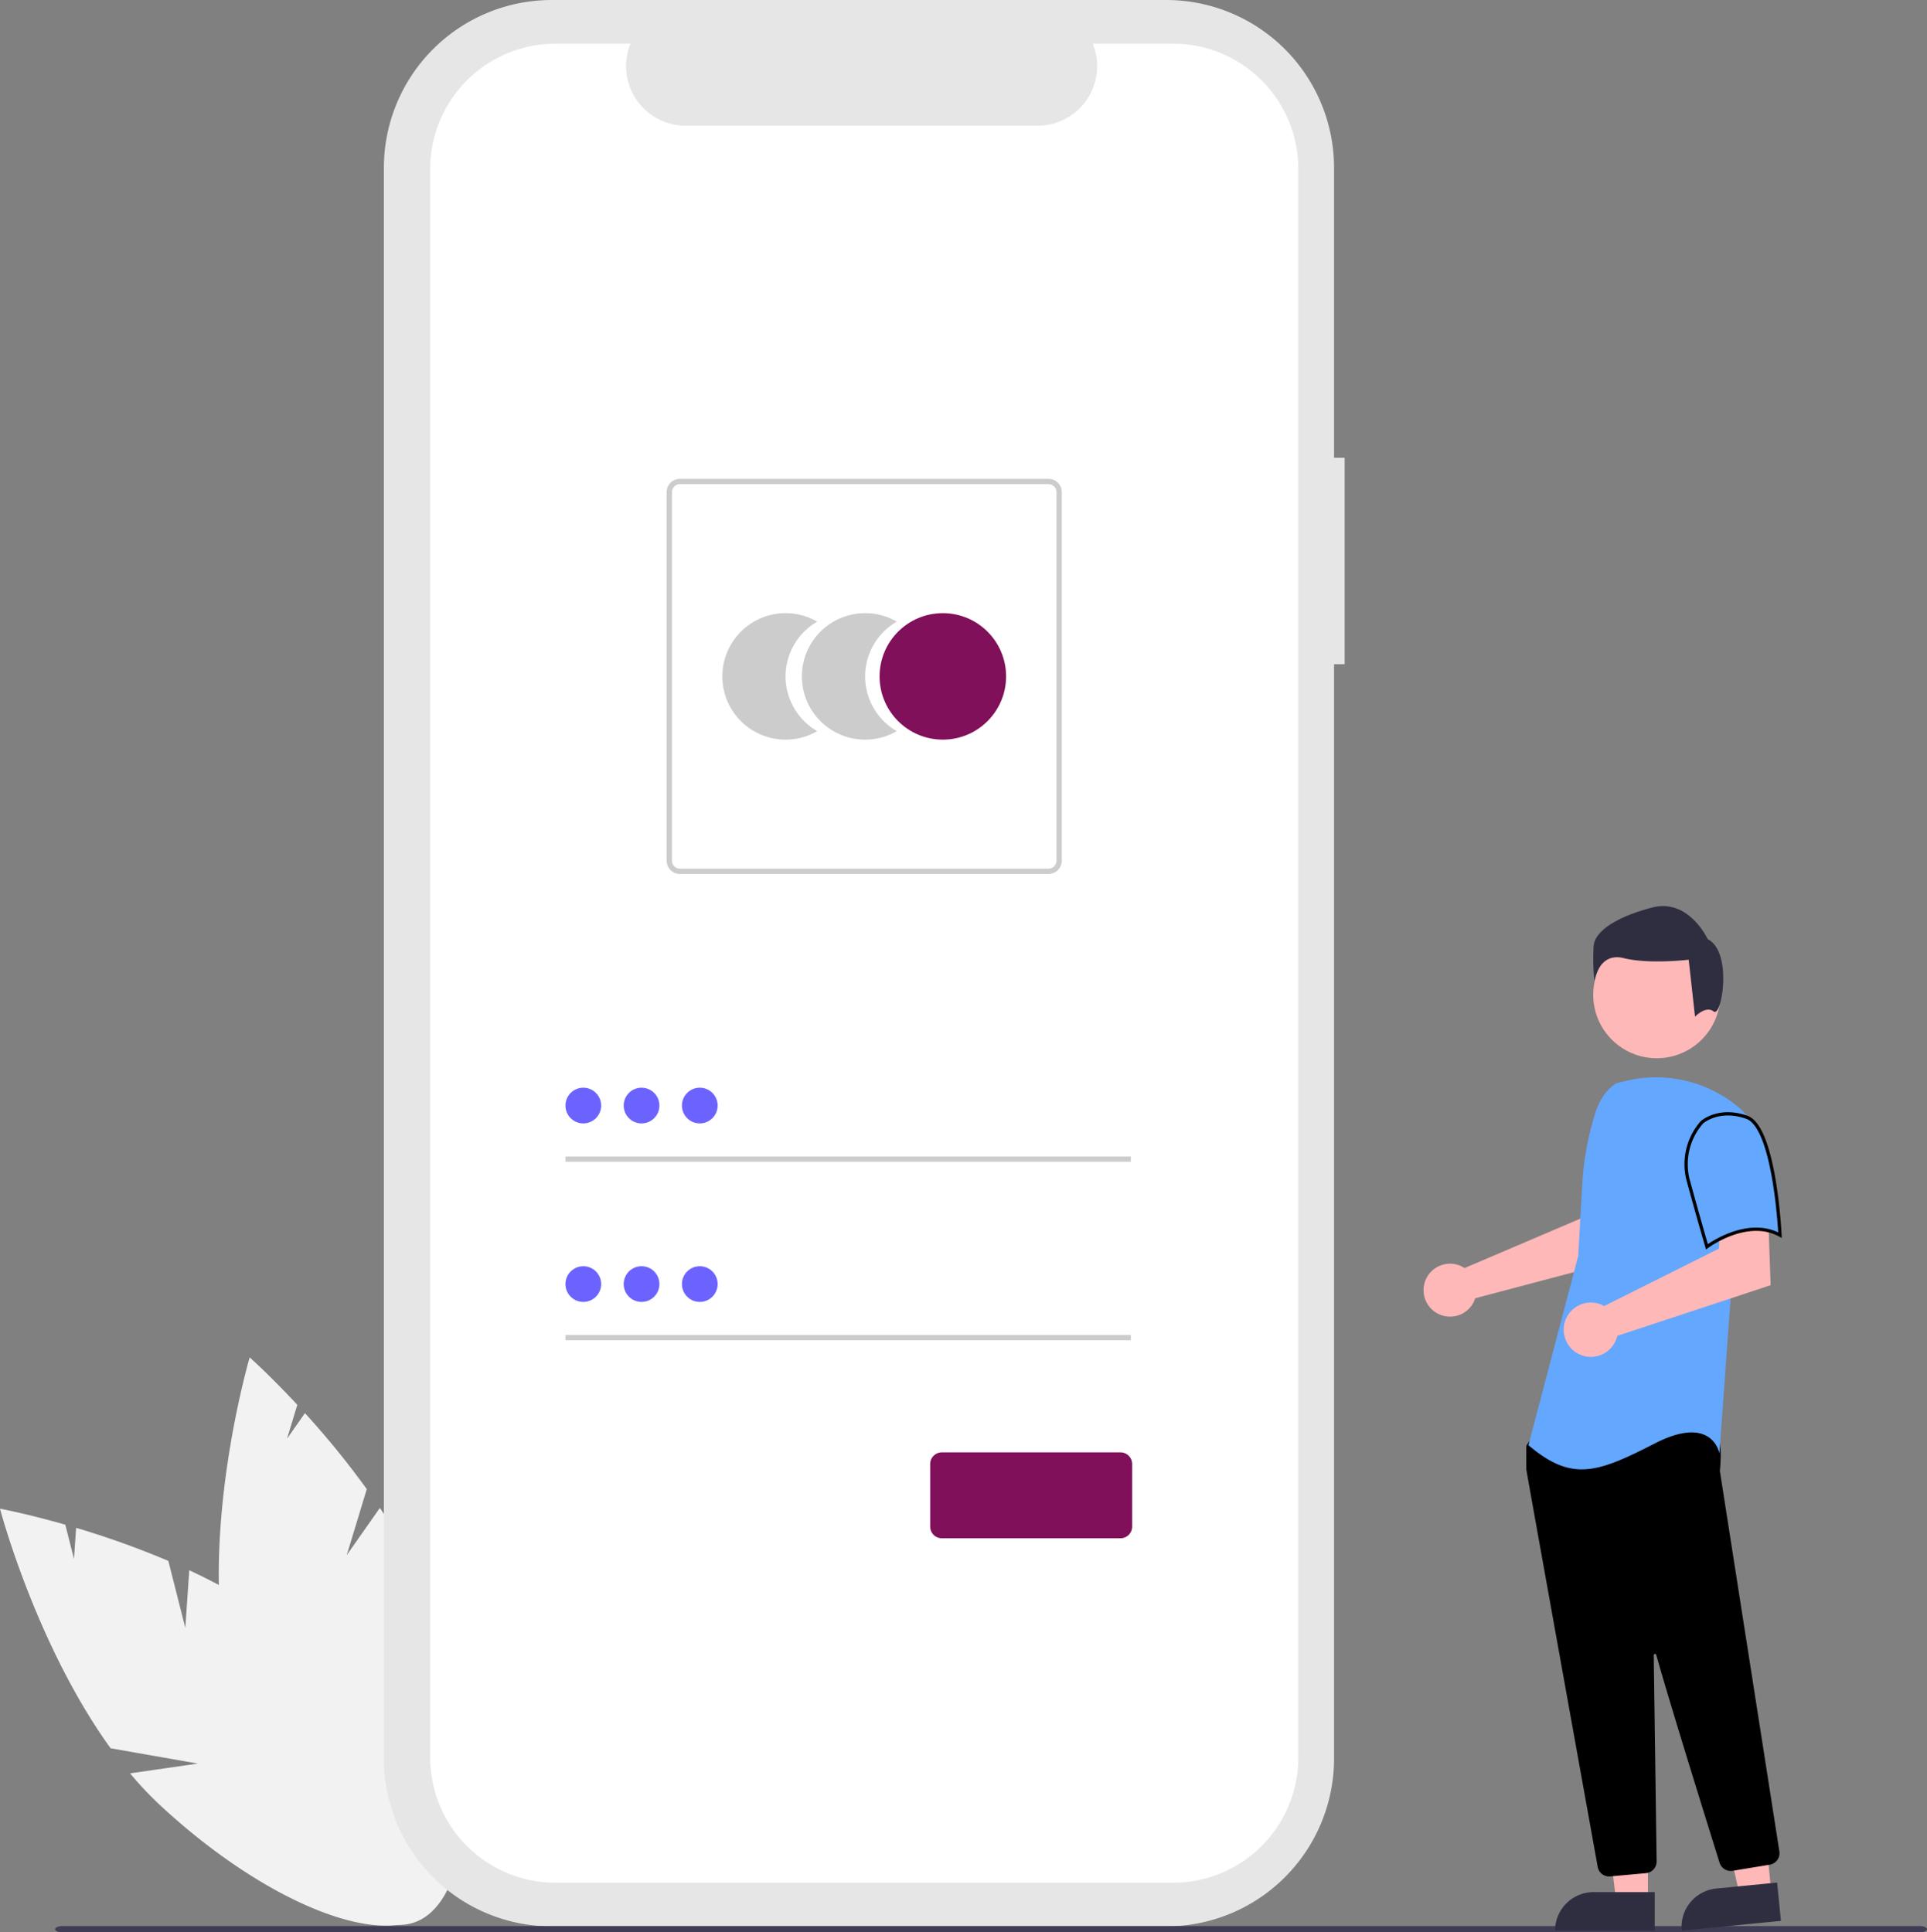 <svg xmlns="http://www.w3.org/2000/svg" width="587.152" height="588.909" viewBox="0 0 587.152 588.909">
  <rect x="0" y="0" width="587.152" height="588.909" fill="#808080" stroke="none"/>
  <g id="Group_6" data-name="Group 6" transform="translate(0 0)">
    <path id="Path_1" data-name="Path 1" d="M284.04,696.056l-5.171-20.395a264.847,264.847,0,0,0-28.1-10.081l-.653,9.478-2.647-10.442c-11.841-3.385-19.9-4.874-19.9-4.874s10.878,41.376,33.7,73.008l26.592,4.671L267.212,740.4a107.143,107.143,0,0,0,9.238,9.792c33.2,30.816,70.176,44.954,82.591,31.579s-4.434-49.2-37.633-80.011c-10.292-9.553-23.22-17.219-36.163-23.254Z" transform="translate(-227.576 -199.952)" fill="#f2f2f2"/>
    <path id="Path_2" data-name="Path 2" d="M351.12,661.519l6.116-20.131a264.814,264.814,0,0,0-18.84-23.153l-5.458,7.776,3.131-10.308c-8.388-9.015-14.514-14.453-14.514-14.453s-12.073,41.044-8.888,79.919l20.35,17.744-19.228-8.129a107.132,107.132,0,0,0,2.849,13.16c12.491,43.54,36.837,74.757,54.378,69.724s21.635-44.408,9.144-87.948c-3.872-13.5-10.978-26.743-18.937-38.6Z" transform="translate(-245.478 -187.568)" fill="#f2f2f2"/>
    <path id="Path_22" data-name="Path 22" d="M668.7,215.975h-3.226V127.608a51.146,51.146,0,0,0-51.146-51.146H427.108a51.146,51.146,0,0,0-51.146,51.146V612.4a51.146,51.146,0,0,0,51.146,51.146H614.331A51.146,51.146,0,0,0,665.476,612.4V278.876H668.7Z" transform="translate(-258.992 -76.461)" fill="#e6e6e6"/>
    <path id="Path_23" data-name="Path 23" d="M620.185,93.335H595.748a18.146,18.146,0,0,1-16.8,25H471.687a18.146,18.146,0,0,1-16.8-25H432.061a38.2,38.2,0,0,0-38.2,38.2V615.621a38.2,38.2,0,0,0,38.2,38.2H620.185a38.2,38.2,0,0,0,38.2-38.2h0V131.53a38.2,38.2,0,0,0-38.195-38.195Z" transform="translate(-262.782 -80.034)" fill="#fff"/>
    <path id="Path_6" data-name="Path 6" d="M526.058,332.787a19.265,19.265,0,0,1,9.644-16.693,19.274,19.274,0,1,0,0,33.382A19.261,19.261,0,0,1,526.058,332.787Z" transform="translate(-286.69 -126.648)" fill="#ccc"/>
    <path id="Path_7" data-name="Path 7" d="M556.8,332.787a19.264,19.264,0,0,1,9.644-16.693,19.274,19.274,0,1,0,0,33.382A19.261,19.261,0,0,1,556.8,332.787Z" transform="translate(-293.198 -126.648)" fill="#ccc"/>
    <circle id="Ellipse_1" data-name="Ellipse 1" cx="19.274" cy="19.274" r="19.274" transform="translate(268.004 186.864)" fill="#81105b"/>
    <path id="Path_8" data-name="Path 8" d="M601.619,381.995H489.289a4.038,4.038,0,0,1-4.034-4.034V265.631a4.038,4.038,0,0,1,4.034-4.034h112.33a4.038,4.038,0,0,1,4.034,4.034v112.33A4.038,4.038,0,0,1,601.619,381.995ZM489.289,263.211a2.422,2.422,0,0,0-2.42,2.42v112.33a2.422,2.422,0,0,0,2.42,2.42h112.33a2.423,2.423,0,0,0,2.42-2.42V265.631a2.422,2.422,0,0,0-2.42-2.42Z" transform="translate(-282.131 -115.658)" fill="#ccc"/>
    <rect id="Rectangle_1" data-name="Rectangle 1" width="172.281" height="1.614" transform="translate(172.289 352.443)" fill="#ccc"/>
    <circle id="Ellipse_2" data-name="Ellipse 2" cx="5.441" cy="5.441" r="5.441" transform="translate(172.289 331.488)" fill="#6c63ff"/>
    <rect id="Rectangle_2" data-name="Rectangle 2" width="172.281" height="1.614" transform="translate(172.289 406.847)" fill="#ccc"/>
    <circle id="Ellipse_3" data-name="Ellipse 3" cx="5.441" cy="5.441" r="5.441" transform="translate(172.289 385.892)" fill="#6c63ff"/>
    <path id="Path_56" data-name="Path 56" d="M645.115,664.141H590.669a3.551,3.551,0,0,1-3.547-3.547V641.511a3.551,3.551,0,0,1,3.547-3.547h54.445a3.551,3.551,0,0,1,3.547,3.547v19.083a3.551,3.551,0,0,1-3.548,3.547Z" transform="translate(-303.698 -195.34)" fill="#81105b"/>
    <circle id="Ellipse_7" data-name="Ellipse 7" cx="5.441" cy="5.441" r="5.441" transform="translate(190.036 331.488)" fill="#6c63ff"/>
    <circle id="Ellipse_8" data-name="Ellipse 8" cx="5.441" cy="5.441" r="5.441" transform="translate(207.784 331.488)" fill="#6c63ff"/>
    <circle id="Ellipse_9" data-name="Ellipse 9" cx="5.441" cy="5.441" r="5.441" transform="translate(190.036 385.892)" fill="#6c63ff"/>
    <circle id="Ellipse_10" data-name="Ellipse 10" cx="5.441" cy="5.441" r="5.441" transform="translate(207.784 385.892)" fill="#6c63ff"/>
    <path id="Path_88" data-name="Path 88" d="M817.044,823.023H251.067c-1.212,0-2.193-.43-2.193-.96s.981-.961,2.193-.961H817.044c1.211,0,2.193.43,2.193.961S818.254,823.023,817.044,823.023Z" transform="translate(-232.085 -234.114)" fill="#3f3d56"/>
    <path id="Path_57" data-name="Path 57" d="M789.2,559.512a7.964,7.964,0,0,1,1.112.621l35.356-15.09,1.262-9.314,14.127-.086L840.222,557l-46.666,12.341a8.384,8.384,0,0,1-.353.953,8.068,8.068,0,1,1-4-10.785Z" transform="translate(-344.073 -173.677)" fill="#ffb8b8"/>
    <path id="Path_58" data-name="Path 58" d="M633.15,725.009h-9.664l-4.6-37.276h14.263Z" transform="translate(-131.029 -145.604)" fill="#ffb8b8"/>
    <path id="Path_59" data-name="Path 59" d="M612.811,731.518h18.638v11.735H601.076A11.735,11.735,0,0,1,612.811,731.518Z" transform="translate(-127.258 -154.874)" fill="#2f2e41"/>
    <path id="Path_60" data-name="Path 60" d="M679.866,721.594l-9.618.948-8.23-36.646,14.195-1.4Z" transform="translate(-140.16 -144.919)" fill="#ffb8b8"/>
    <path id="Path_61" data-name="Path 61" d="M11.735,0H30.373V11.735H0A11.735,11.735,0,0,1,11.735,0Z" transform="translate(511.266 576.7) rotate(-5.625)" fill="#2f2e41"/>
    <circle id="Ellipse_6" data-name="Ellipse 6" cx="19.361" cy="19.361" r="19.361" transform="translate(485.45 283.792)" fill="#ffb8b8"/>
    <path id="Path_62" data-name="Path 62" d="M842.778,765.324a3.524,3.524,0,0,1-3.48-2.914c-5-27.768-21.353-118.562-21.744-121.077a1.122,1.122,0,0,1-.012-.175v-6.77a1.174,1.174,0,0,1,.22-.687l2.16-3.025a1.166,1.166,0,0,1,.9-.493c12.315-.577,52.645-2.269,54.593.165h0c1.957,2.446,1.266,9.859,1.107,11.32l.008.152L894.65,757.693a3.557,3.557,0,0,1-2.928,4.048L880.4,763.605a3.564,3.564,0,0,1-3.961-2.438c-3.5-11.184-15.237-48.809-19.3-63.367a.394.394,0,0,0-.773.109c.2,13.878.694,49.286.864,61.516l.018,1.317a3.562,3.562,0,0,1-3.226,3.576l-10.913.992C843,765.32,842.887,765.324,842.778,765.324Z" transform="translate(-352.481 -193.458)"/>
    <path id="Path_99" data-name="Path 99" d="M845.179,494.77c-3.379,2.009-5.4,5.7-6.561,9.456a89.614,89.614,0,0,0-3.85,21.409l-1.226,21.757-15.179,57.679c13.155,11.131,20.744,8.6,38.453-.5s19.733,3.036,19.733,3.036l3.541-49.077,5.06-53.629a23.78,23.78,0,0,0-3.832-3.685,39.145,39.145,0,0,0-33.457-7.091Z" transform="translate(-352.656 -164.643)" fill="#63a7ff"/>
    <path id="Path_63" data-name="Path 63" d="M843.137,573.338a8.3,8.3,0,0,1,1.183.555l34.959-17.5.58-9.479,14.421-.994.773,21.609-46.719,15.449a8.274,8.274,0,1,1-5.2-9.642Z" transform="translate(-355.543 -175.854)" fill="#ffb8b8"/>
    <path id="Path_101" data-name="Path 101" d="M897.8,508.13c8.6,3.036,10.116,35.925,10.116,35.925-10.119-5.566-22.262,3.542-22.262,3.542s-2.53-8.6-5.566-19.732a19.336,19.336,0,0,1,4.047-18.214S889.2,505.093,897.8,508.13Z" transform="translate(-365.558 -167.631)" fill="#63a7ff" stroke="#000" stroke-width="1"/>
    <path id="Path_102" data-name="Path 102" d="M880.13,458.9c-2.412-1.93-5.7,1.578-5.7,1.578l-1.93-17.369s-12.062,1.445-19.781-.482-8.925,7-8.925,7a61.943,61.943,0,0,1-.241-10.855c.482-4.342,6.754-8.684,17.851-11.579s16.886,9.649,16.886,9.649C886.006,440.695,882.543,460.827,880.13,458.9Z" transform="translate(-357.96 -150.624)" fill="#2f2e41"/>
  </g>
</svg>

